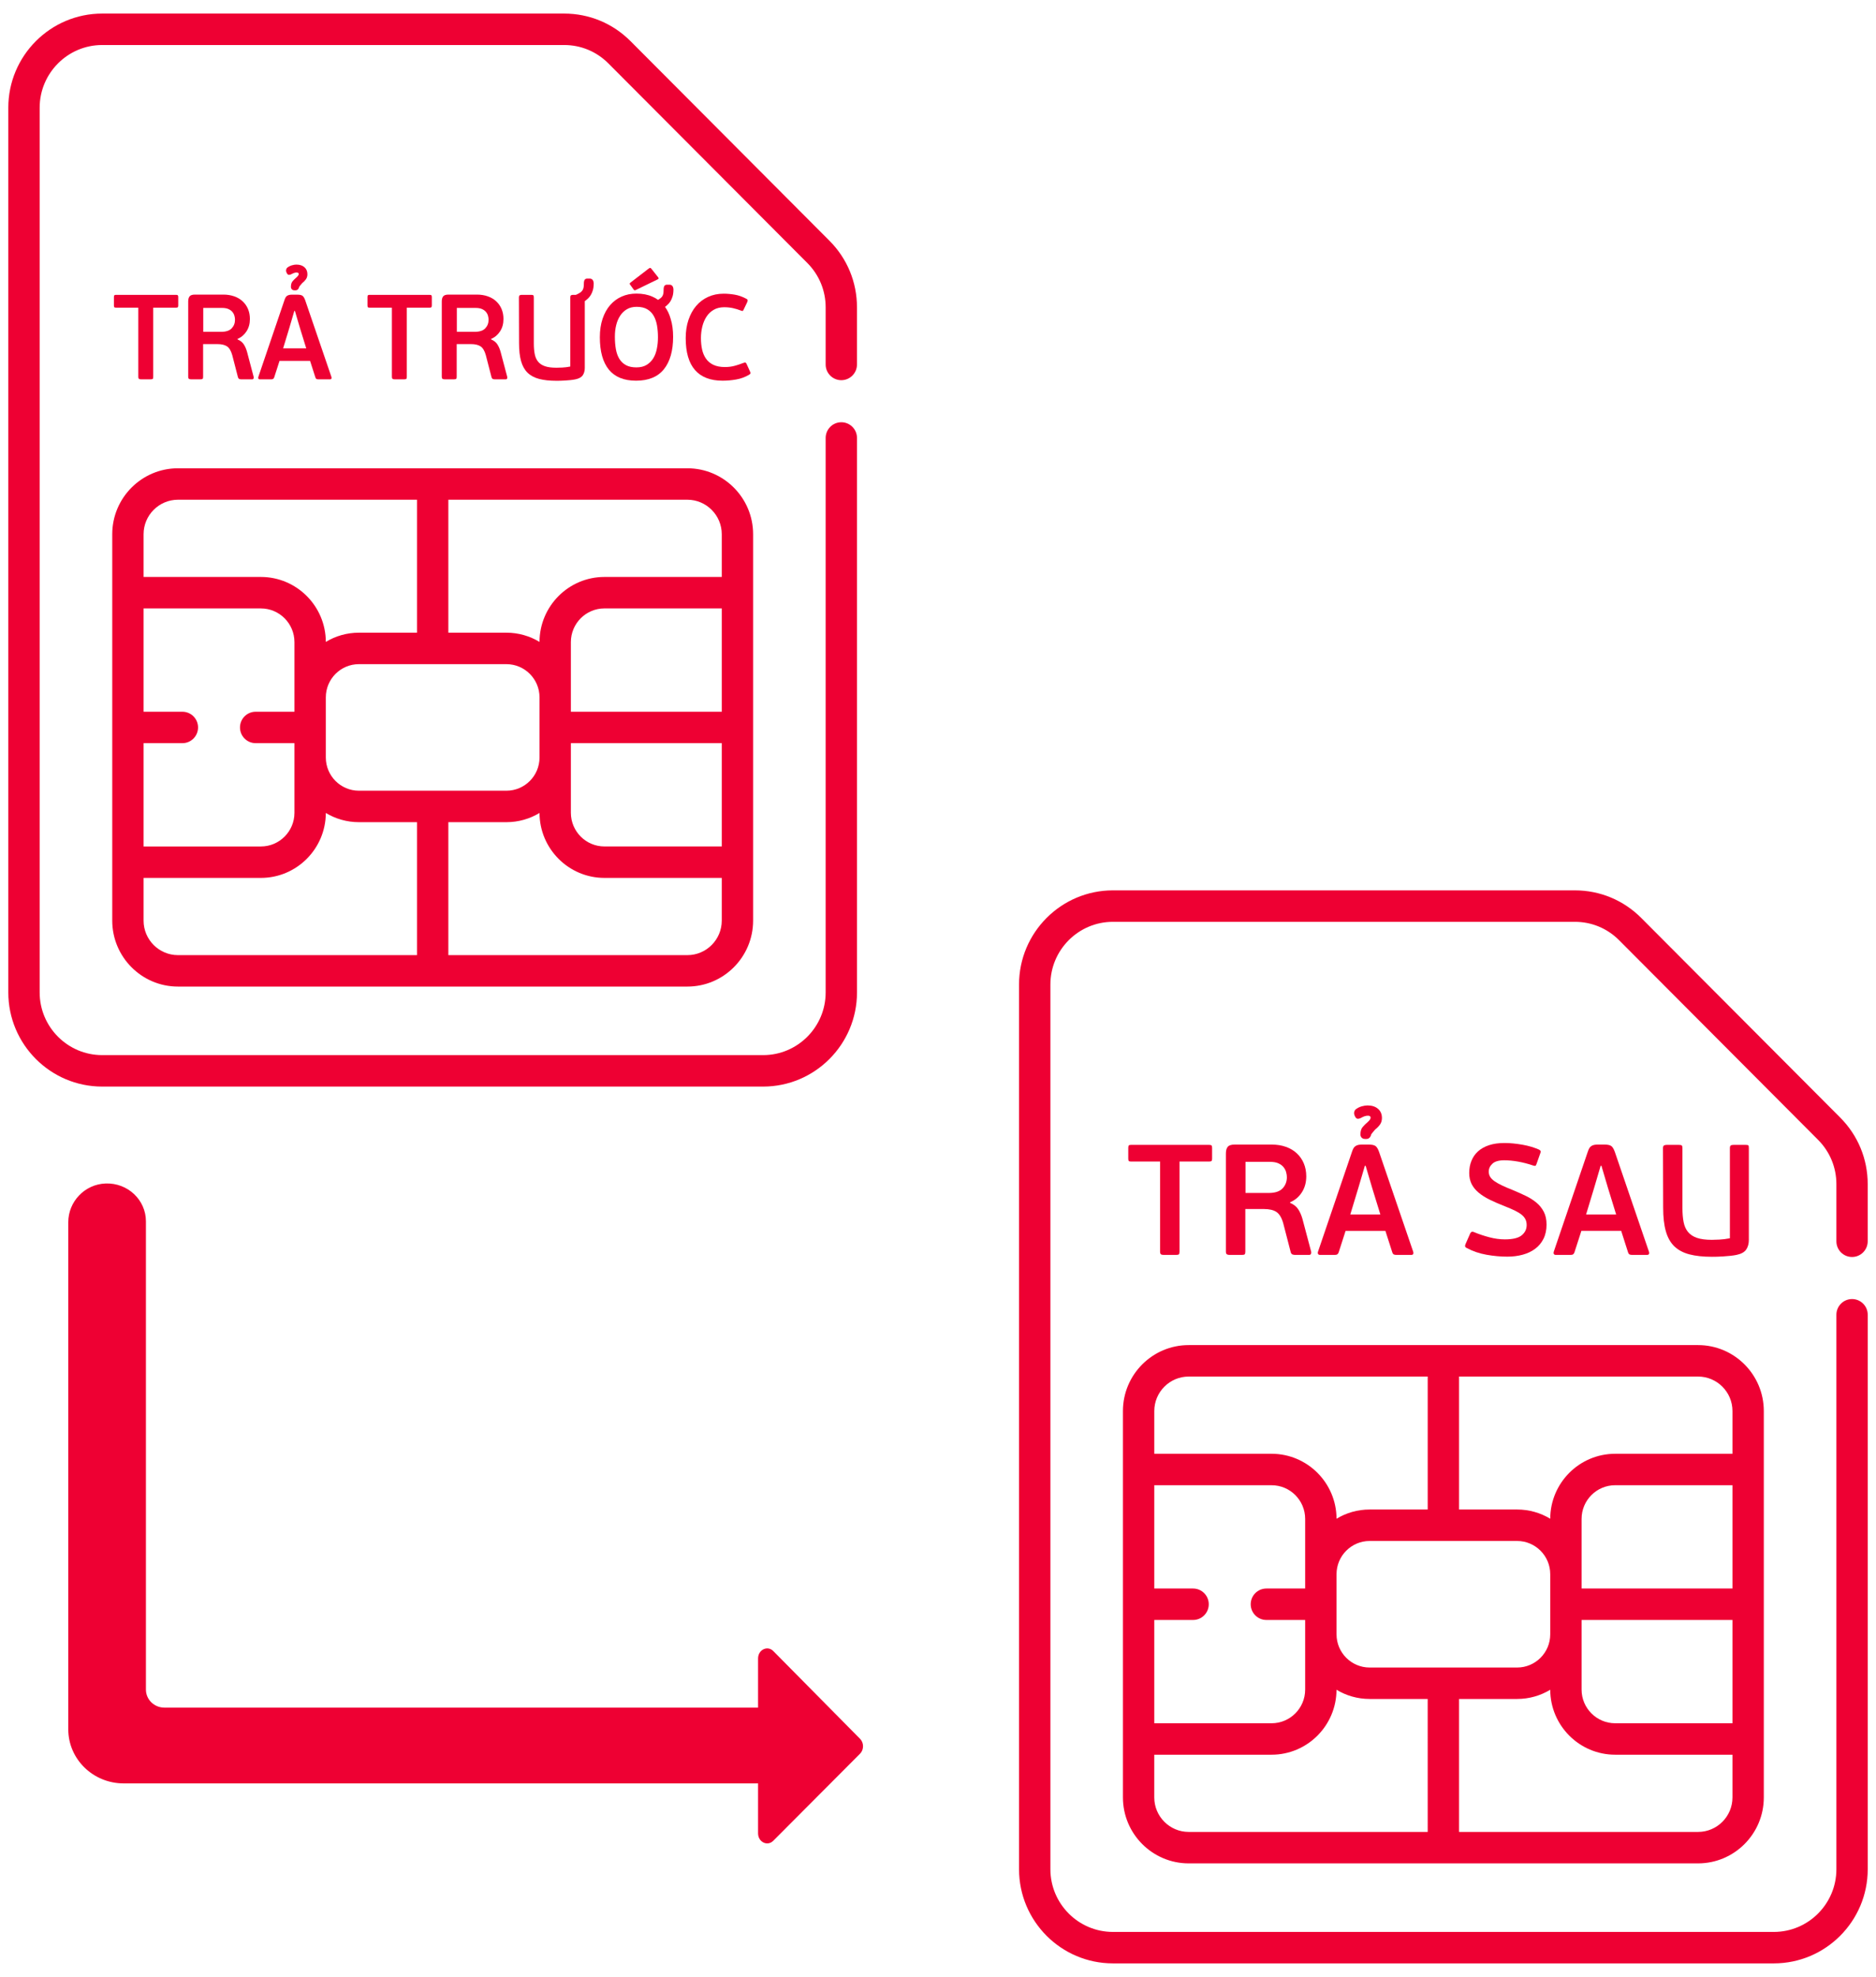 <svg width="112" height="118" viewBox="0 0 112 118" fill="none" xmlns="http://www.w3.org/2000/svg">
<g clip-path="url(#clip0)">
<path d="M70.965 80.286C68.801 80.286 67.041 82.051 67.041 84.221V107.286C67.041 109.456 68.801 111.221 70.965 111.221H101.378C103.542 111.221 105.302 109.456 105.302 107.286V84.221C105.302 82.051 103.542 80.286 101.378 80.286H70.965ZM68.913 84.222C68.913 83.088 69.834 82.164 70.966 82.164H85.236V90.1H81.768C81.045 90.1 80.37 90.301 79.793 90.65C79.787 88.511 78.05 86.773 75.917 86.773H68.913V84.222ZM90.576 91.978C91.665 91.978 92.551 92.867 92.551 93.959V97.55C92.551 98.642 91.665 99.531 90.576 99.531H81.768C80.679 99.531 79.793 98.642 79.793 97.55V93.959C79.793 92.867 80.679 91.978 81.768 91.978H90.576ZM68.913 96.693H71.229C71.747 96.693 72.165 96.272 72.165 95.755C72.165 95.237 71.745 94.816 71.229 94.816H68.913V88.651H75.917C77.022 88.651 77.92 89.553 77.92 90.66V94.816H75.605C75.087 94.816 74.669 95.237 74.669 95.755C74.669 96.272 75.088 96.693 75.605 96.693H77.92V100.849C77.92 101.958 77.021 102.858 75.917 102.858H68.913V96.693ZM85.236 109.344H70.965C69.834 109.344 68.912 108.421 68.912 107.286V104.735H75.916C78.049 104.735 79.786 102.997 79.791 100.858C80.369 101.207 81.045 101.408 81.767 101.408H85.235L85.236 109.344ZM103.431 107.286C103.431 108.42 102.51 109.344 101.378 109.344H87.108V101.408H90.576C91.298 101.408 91.974 101.207 92.551 100.858C92.557 102.997 94.293 104.735 96.427 104.735H103.431V107.286ZM103.431 102.858H96.427C95.321 102.858 94.423 101.956 94.423 100.849C94.423 98.336 94.423 98.289 94.423 96.693H103.431V102.858ZM103.431 94.815H94.423C94.423 93.205 94.423 93.165 94.423 90.659C94.423 89.55 95.323 88.65 96.427 88.65H103.431V94.815ZM103.431 84.222V86.773H96.427C94.293 86.773 92.557 88.511 92.551 90.65C91.974 90.301 91.297 90.1 90.576 90.1H87.108V82.164H101.378C102.509 82.164 103.431 83.087 103.431 84.222Z" fill="#EE0033"/>
<path d="M110.569 75.027C111.087 75.027 111.505 74.607 111.505 74.089V70.68C111.505 69.179 110.922 67.767 109.863 66.706L97.985 54.791C96.927 53.729 95.519 53.144 94.023 53.144H66.442C63.352 53.144 60.838 55.665 60.838 58.765V111.57C60.838 114.669 63.352 117.19 66.442 117.19H105.902C108.992 117.19 111.506 114.669 111.506 111.57V78.476C111.506 77.957 111.087 77.538 110.57 77.538C110.054 77.538 109.635 77.958 109.635 78.476V111.57C109.635 113.633 107.961 115.313 105.903 115.313H66.442C64.384 115.313 62.71 113.633 62.71 111.57V58.765C62.71 56.701 64.384 55.022 66.442 55.022H94.023C95.019 55.022 95.957 55.411 96.662 56.119L108.541 68.034C109.246 68.741 109.635 69.68 109.635 70.681V74.09C109.634 74.607 110.053 75.027 110.569 75.027Z" fill="#EE0033"/>
<path d="M72.332 69.293C72.31 69.317 72.265 69.33 72.196 69.33H70.419V74.707C70.419 74.795 70.405 74.849 70.377 74.871C70.349 74.893 70.291 74.904 70.203 74.904H69.474C69.399 74.904 69.344 74.891 69.31 74.866C69.276 74.842 69.258 74.787 69.258 74.707V69.33H67.519C67.45 69.33 67.406 69.317 67.388 69.293C67.369 69.268 67.359 69.223 67.359 69.161V68.514C67.359 68.445 67.369 68.399 67.388 68.373C67.406 68.349 67.45 68.336 67.519 68.336H72.195C72.264 68.336 72.308 68.349 72.331 68.373C72.353 68.398 72.364 68.445 72.364 68.514V69.161C72.365 69.223 72.354 69.268 72.332 69.293Z" fill="#EE0033"/>
<path d="M78.277 74.706C78.29 74.75 78.287 74.794 78.268 74.838C78.249 74.881 78.212 74.904 78.155 74.904H77.323C77.273 74.904 77.223 74.895 77.173 74.88C77.123 74.865 77.085 74.823 77.061 74.753L76.612 73.018C76.519 72.686 76.384 72.461 76.209 72.342C76.035 72.224 75.782 72.164 75.452 72.164H74.348V74.706C74.348 74.794 74.334 74.849 74.306 74.871C74.278 74.893 74.22 74.904 74.132 74.904H73.403C73.334 74.904 73.281 74.891 73.244 74.866C73.206 74.841 73.188 74.787 73.188 74.706V68.852C73.188 68.671 73.225 68.536 73.3 68.448C73.375 68.36 73.512 68.317 73.712 68.317H75.919C76.231 68.317 76.515 68.362 76.77 68.453C77.025 68.543 77.245 68.674 77.425 68.843C77.605 69.012 77.744 69.212 77.84 69.443C77.936 69.674 77.986 69.93 77.986 70.212C77.986 70.581 77.897 70.901 77.719 71.174C77.541 71.446 77.309 71.641 77.022 71.76V71.797C77.24 71.891 77.403 72.019 77.508 72.183C77.614 72.346 77.698 72.54 77.761 72.764L78.277 74.706ZM76.828 70.268C76.828 70.174 76.814 70.075 76.785 69.968C76.757 69.862 76.706 69.761 76.631 69.667C76.556 69.573 76.453 69.497 76.322 69.437C76.191 69.377 76.02 69.348 75.808 69.348H74.358V71.206H75.742C76.123 71.206 76.398 71.115 76.57 70.933C76.741 70.754 76.828 70.53 76.828 70.268Z" fill="#EE0033"/>
<path d="M82.71 73.468H80.334L79.923 74.744C79.904 74.8 79.877 74.842 79.844 74.866C79.809 74.891 79.754 74.904 79.68 74.904H78.819C78.75 74.904 78.707 74.884 78.688 74.843C78.669 74.802 78.669 74.757 78.688 74.707L80.709 68.768C80.74 68.674 80.771 68.599 80.802 68.542C80.834 68.486 80.873 68.442 80.919 68.411C80.966 68.379 81.02 68.356 81.083 68.34C81.145 68.325 81.22 68.317 81.308 68.317H81.71C81.903 68.317 82.04 68.346 82.122 68.406C82.203 68.466 82.274 68.586 82.337 68.768L84.368 74.707C84.386 74.757 84.388 74.802 84.372 74.843C84.357 74.884 84.315 74.904 84.246 74.904H83.385C83.316 74.904 83.262 74.896 83.221 74.88C83.18 74.865 83.148 74.823 83.123 74.754L82.71 73.468ZM80.614 72.492H82.41L81.924 70.916L81.531 69.584H81.484L81.1 70.888L80.614 72.492ZM81.643 65.981C81.905 65.981 82.114 66.048 82.269 66.183C82.425 66.318 82.504 66.5 82.504 66.731C82.504 66.888 82.463 67.02 82.382 67.131C82.301 67.24 82.207 67.336 82.101 67.417C82.063 67.461 82.016 67.516 81.96 67.582C81.904 67.647 81.87 67.695 81.857 67.727C81.844 67.796 81.814 67.855 81.764 67.906C81.713 67.956 81.655 67.981 81.586 67.981H81.492C81.411 67.981 81.346 67.956 81.295 67.906C81.245 67.855 81.22 67.791 81.22 67.708C81.22 67.52 81.264 67.375 81.352 67.272C81.438 67.168 81.535 67.073 81.642 66.985C81.754 66.885 81.815 66.804 81.825 66.741C81.834 66.678 81.815 66.636 81.768 66.614C81.722 66.592 81.657 66.587 81.576 66.6C81.496 66.613 81.414 66.641 81.333 66.684C81.239 66.741 81.155 66.772 81.08 66.778C81.005 66.784 80.943 66.735 80.892 66.628C80.849 66.54 80.833 66.461 80.846 66.388C80.859 66.317 80.889 66.259 80.939 66.215C81.045 66.134 81.162 66.074 81.291 66.036C81.419 66 81.537 65.981 81.643 65.981Z" fill="#EE0033"/>
<path d="M87.714 70.015C87.714 69.752 87.758 69.511 87.846 69.293C87.932 69.074 88.063 68.885 88.238 68.725C88.412 68.566 88.632 68.442 88.897 68.354C89.162 68.266 89.472 68.223 89.828 68.223C89.996 68.223 90.171 68.232 90.351 68.251C90.531 68.27 90.713 68.294 90.893 68.326C91.074 68.358 91.249 68.398 91.417 68.448C91.585 68.499 91.741 68.555 91.884 68.618C91.934 68.649 91.965 68.677 91.978 68.702C91.99 68.727 91.983 68.771 91.959 68.834L91.734 69.471C91.709 69.54 91.686 69.578 91.664 69.584C91.641 69.59 91.606 69.588 91.556 69.575C91.245 69.469 90.939 69.389 90.639 69.335C90.339 69.282 90.062 69.255 89.807 69.255C89.482 69.255 89.247 69.322 89.101 69.457C88.954 69.592 88.881 69.75 88.881 69.93C88.881 70.043 88.907 70.145 88.96 70.236C89.013 70.326 89.098 70.414 89.218 70.499C89.336 70.583 89.485 70.668 89.662 70.752C89.84 70.837 90.056 70.93 90.311 71.03C90.579 71.142 90.835 71.256 91.078 71.373C91.322 71.489 91.536 71.624 91.723 71.78C91.911 71.936 92.058 72.12 92.167 72.329C92.276 72.537 92.331 72.792 92.331 73.093C92.331 73.418 92.27 73.701 92.148 73.942C92.027 74.183 91.862 74.381 91.653 74.537C91.445 74.694 91.197 74.811 90.91 74.89C90.623 74.969 90.314 75.007 89.984 75.007C89.59 75.007 89.179 74.97 88.748 74.894C88.319 74.819 87.919 74.682 87.55 74.482C87.463 74.445 87.444 74.37 87.494 74.257L87.775 73.619C87.819 73.525 87.888 73.497 87.981 73.535C88.281 73.66 88.591 73.765 88.912 73.849C89.233 73.934 89.543 73.976 89.843 73.976C90.317 73.976 90.652 73.895 90.849 73.732C91.046 73.57 91.144 73.365 91.144 73.122C91.144 72.991 91.119 72.876 91.069 72.775C91.019 72.675 90.941 72.582 90.835 72.498C90.728 72.413 90.595 72.332 90.432 72.253C90.269 72.175 90.076 72.092 89.852 72.004C89.515 71.873 89.213 71.741 88.945 71.61C88.677 71.478 88.452 71.336 88.272 71.183C88.09 71.031 87.952 70.858 87.855 70.668C87.762 70.477 87.714 70.259 87.714 70.015Z" fill="#EE0033"/>
<path d="M96.787 73.467H94.411L93.999 74.744C93.981 74.8 93.954 74.841 93.92 74.866C93.886 74.891 93.831 74.904 93.756 74.904H92.895C92.826 74.904 92.783 74.884 92.764 74.843C92.745 74.802 92.745 74.757 92.764 74.706L94.785 68.768C94.817 68.674 94.847 68.599 94.879 68.542C94.91 68.486 94.949 68.442 94.996 68.411C95.043 68.379 95.096 68.355 95.16 68.34C95.222 68.325 95.297 68.317 95.384 68.317H95.786C95.979 68.317 96.116 68.346 96.197 68.406C96.278 68.466 96.349 68.586 96.412 68.768L98.443 74.706C98.461 74.757 98.463 74.802 98.447 74.843C98.432 74.884 98.39 74.904 98.321 74.904H97.46C97.391 74.904 97.337 74.895 97.296 74.88C97.255 74.865 97.223 74.823 97.198 74.753L96.787 73.467ZM94.691 72.492H96.487L96.001 70.915L95.608 69.584H95.561L95.177 70.887L94.691 72.492Z" fill="#EE0033"/>
<path d="M104.41 73.993C104.41 74.23 104.358 74.427 104.251 74.583C104.145 74.739 103.951 74.846 103.672 74.903C103.553 74.927 103.427 74.946 103.292 74.959C103.158 74.972 103.025 74.983 102.894 74.992C102.763 75.001 102.639 75.007 102.519 75.011C102.401 75.014 102.295 75.015 102.201 75.015C101.678 75.015 101.229 74.967 100.859 74.87C100.488 74.773 100.187 74.611 99.956 74.387C99.726 74.162 99.557 73.862 99.452 73.486C99.345 73.111 99.293 72.645 99.293 72.089L99.283 68.533C99.283 68.452 99.302 68.399 99.339 68.373C99.377 68.349 99.43 68.336 99.499 68.336H100.228C100.315 68.336 100.373 68.346 100.401 68.368C100.429 68.391 100.444 68.445 100.444 68.533V72.108C100.444 72.427 100.467 72.705 100.514 72.943C100.561 73.18 100.648 73.377 100.776 73.533C100.904 73.689 101.082 73.807 101.309 73.886C101.536 73.964 101.834 74.003 102.202 74.003C102.296 74.003 102.443 73.998 102.646 73.989C102.848 73.98 103.059 73.953 103.277 73.909V68.533C103.277 68.452 103.294 68.399 103.328 68.373C103.362 68.349 103.417 68.336 103.492 68.336H104.222C104.308 68.336 104.362 68.346 104.381 68.368C104.4 68.391 104.409 68.445 104.409 68.533V73.993H104.41Z" fill="#EE0033"/>
<path d="M10.625 27.951C8.461 27.951 6.701 29.716 6.701 31.887V54.951C6.701 57.121 8.461 58.887 10.625 58.887H41.038C43.202 58.887 44.962 57.121 44.962 54.951V31.887C44.962 29.716 43.202 27.951 41.038 27.951H10.625ZM8.572 31.887C8.572 30.752 9.492 29.828 10.625 29.828H24.895V37.764H21.427C20.704 37.764 20.029 37.965 19.452 38.314C19.446 36.175 17.709 34.437 15.576 34.437H8.572V31.887ZM30.235 39.642C31.324 39.642 32.21 40.531 32.21 41.623V45.215C32.21 46.307 31.324 47.196 30.235 47.196H21.427C20.338 47.196 19.452 46.307 19.452 45.215V41.623C19.452 40.531 20.338 39.642 21.427 39.642H30.235ZM8.572 44.358H10.888C11.406 44.358 11.824 43.938 11.824 43.42C11.824 42.901 11.404 42.482 10.888 42.482H8.572V36.316H15.576C16.681 36.316 17.579 37.218 17.579 38.326V42.482H15.264C14.746 42.482 14.328 42.902 14.328 43.42C14.328 43.939 14.747 44.358 15.264 44.358H17.579V48.515C17.579 49.623 16.68 50.524 15.576 50.524H8.572V44.358ZM24.895 57.01H10.625C9.494 57.01 8.572 56.087 8.572 54.951V52.401H15.576C17.709 52.401 19.446 50.663 19.452 48.524C20.029 48.873 20.706 49.074 21.427 49.074H24.895V57.01ZM43.09 54.951C43.09 56.086 42.169 57.01 41.037 57.01H26.767V49.074H30.235C30.957 49.074 31.633 48.873 32.21 48.524C32.216 50.663 33.952 52.401 36.086 52.401H43.09V54.951ZM43.09 50.523H36.086C34.98 50.523 34.082 49.621 34.082 48.513C34.082 46 34.082 45.953 34.082 44.357H43.09V50.523ZM43.09 42.481H34.082C34.082 40.871 34.082 40.831 34.082 38.325C34.082 37.216 34.982 36.315 36.086 36.315H43.09V42.481ZM43.09 31.887V34.437H36.086C33.952 34.437 32.216 36.175 32.21 38.314C31.633 37.965 30.956 37.764 30.235 37.764H26.767V29.828H41.037C42.169 29.829 43.09 30.752 43.09 31.887Z" fill="#EE0033"/>
<path d="M50.227 22.693C50.745 22.693 51.163 22.272 51.163 21.754V18.345C51.163 16.844 50.58 15.433 49.521 14.371L37.643 2.456C36.585 1.394 35.179 0.81 33.681 0.81H6.1C3.01 0.81 0.496 3.331 0.496 6.43V59.236C0.496 62.335 3.01 64.856 6.1 64.856H45.56C48.65 64.856 51.164 62.335 51.164 59.236V26.142C51.164 25.623 50.745 25.203 50.229 25.203C49.711 25.203 49.293 25.624 49.293 26.142V59.236C49.293 61.299 47.619 62.978 45.562 62.978H6.1C4.043 62.978 2.368 61.299 2.368 59.236V6.43C2.368 4.367 4.043 2.687 6.1 2.687H33.681C34.678 2.687 35.615 3.076 36.32 3.784L48.2 15.699C48.904 16.406 49.293 17.346 49.293 18.346V21.756C49.292 22.272 49.711 22.693 50.227 22.693Z" fill="#EE0033"/>
<path d="M10.617 18.336C10.6 18.355 10.565 18.365 10.512 18.365H9.148V22.492C9.148 22.559 9.138 22.601 9.116 22.617C9.094 22.634 9.05 22.642 8.983 22.642H8.422C8.365 22.642 8.323 22.633 8.297 22.613C8.27 22.594 8.257 22.553 8.257 22.491V18.364H6.923C6.87 18.364 6.836 18.355 6.822 18.334C6.808 18.316 6.801 18.282 6.801 18.233V17.737C6.801 17.684 6.808 17.648 6.822 17.629C6.836 17.61 6.87 17.599 6.923 17.599H10.514C10.566 17.599 10.601 17.609 10.618 17.629C10.634 17.648 10.642 17.684 10.642 17.737V18.233C10.642 18.283 10.633 18.317 10.617 18.336Z" fill="#EE0033"/>
<path d="M15.143 22.492C15.153 22.526 15.15 22.559 15.136 22.593C15.122 22.627 15.093 22.643 15.05 22.643H14.411C14.372 22.643 14.334 22.637 14.296 22.626C14.257 22.614 14.229 22.581 14.209 22.528L13.865 21.195C13.793 20.941 13.69 20.768 13.556 20.676C13.421 20.585 13.228 20.539 12.974 20.539H12.126V22.491C12.126 22.558 12.116 22.6 12.093 22.616C12.072 22.633 12.028 22.641 11.961 22.641H11.401C11.349 22.641 11.308 22.632 11.28 22.612C11.25 22.593 11.236 22.552 11.236 22.49V17.995C11.236 17.855 11.266 17.753 11.323 17.685C11.38 17.618 11.486 17.584 11.639 17.584H13.333C13.572 17.584 13.79 17.619 13.987 17.689C14.183 17.758 14.351 17.858 14.489 17.988C14.628 18.117 14.734 18.271 14.809 18.45C14.882 18.627 14.92 18.824 14.92 19.04C14.92 19.323 14.852 19.57 14.715 19.779C14.578 19.988 14.4 20.139 14.18 20.229V20.258C14.347 20.33 14.471 20.428 14.553 20.553C14.634 20.677 14.7 20.827 14.748 20.999L15.143 22.492ZM14.03 19.085C14.03 19.013 14.019 18.936 13.997 18.855C13.976 18.774 13.936 18.696 13.879 18.625C13.822 18.553 13.742 18.494 13.642 18.449C13.542 18.403 13.411 18.38 13.248 18.38H12.134V19.806H13.197C13.489 19.806 13.701 19.737 13.833 19.597C13.964 19.457 14.03 19.287 14.03 19.085Z" fill="#EE0033"/>
<path d="M18.512 21.541H16.688L16.372 22.52C16.358 22.564 16.337 22.594 16.311 22.614C16.284 22.633 16.243 22.643 16.186 22.643H15.525C15.473 22.643 15.439 22.628 15.425 22.596C15.411 22.565 15.411 22.531 15.425 22.492L16.976 17.933C16.999 17.861 17.024 17.804 17.047 17.76C17.071 17.717 17.101 17.684 17.137 17.659C17.174 17.636 17.215 17.617 17.263 17.605C17.311 17.594 17.368 17.588 17.435 17.588H17.744C17.893 17.588 17.998 17.61 18.06 17.656C18.122 17.702 18.177 17.794 18.225 17.933L19.784 22.492C19.798 22.531 19.799 22.565 19.787 22.596C19.775 22.628 19.743 22.643 19.69 22.643H19.03C18.977 22.643 18.935 22.637 18.904 22.626C18.873 22.614 18.848 22.581 18.829 22.528L18.512 21.541ZM16.903 20.793H18.283L17.909 19.583L17.607 18.56H17.571L17.277 19.562L16.903 20.793ZM17.692 15.793C17.894 15.793 18.054 15.845 18.174 15.948C18.293 16.052 18.353 16.193 18.353 16.37C18.353 16.49 18.321 16.592 18.259 16.677C18.197 16.761 18.125 16.834 18.044 16.896C18.015 16.93 17.979 16.971 17.936 17.022C17.893 17.072 17.867 17.11 17.858 17.133C17.848 17.186 17.824 17.232 17.786 17.271C17.747 17.309 17.702 17.328 17.649 17.328H17.578C17.516 17.328 17.465 17.309 17.427 17.271C17.388 17.232 17.369 17.181 17.369 17.119C17.369 16.975 17.403 16.863 17.47 16.785C17.537 16.706 17.612 16.632 17.692 16.565C17.779 16.489 17.825 16.425 17.833 16.378C17.84 16.33 17.826 16.298 17.79 16.281C17.753 16.264 17.704 16.261 17.642 16.27C17.58 16.279 17.518 16.302 17.456 16.335C17.385 16.378 17.319 16.402 17.262 16.406C17.204 16.411 17.156 16.372 17.118 16.291C17.084 16.224 17.072 16.163 17.081 16.108C17.091 16.053 17.115 16.008 17.153 15.975C17.233 15.913 17.324 15.867 17.422 15.838C17.522 15.807 17.612 15.793 17.692 15.793Z" fill="#EE0033"/>
<path d="M25.755 18.336C25.739 18.355 25.704 18.365 25.651 18.365H24.287V22.492C24.287 22.559 24.276 22.601 24.254 22.617C24.233 22.634 24.189 22.642 24.122 22.642H23.562C23.505 22.642 23.463 22.633 23.437 22.613C23.41 22.594 23.397 22.553 23.397 22.491V18.364H22.061C22.009 18.364 21.975 18.355 21.96 18.334C21.947 18.316 21.939 18.282 21.939 18.233V17.737C21.939 17.684 21.947 17.648 21.96 17.629C21.975 17.61 22.009 17.599 22.061 17.599H25.652C25.705 17.599 25.74 17.609 25.756 17.629C25.773 17.648 25.781 17.684 25.781 17.737V18.233C25.781 18.283 25.772 18.317 25.755 18.336Z" fill="#EE0033"/>
<path d="M30.282 22.492C30.291 22.526 30.289 22.559 30.275 22.593C30.261 22.627 30.232 22.643 30.188 22.643H29.549C29.511 22.643 29.473 22.637 29.434 22.626C29.396 22.614 29.368 22.581 29.348 22.528L29.003 21.195C28.932 20.941 28.829 20.768 28.694 20.676C28.56 20.585 28.367 20.539 28.113 20.539H27.265V22.491C27.265 22.558 27.254 22.6 27.232 22.616C27.211 22.633 27.166 22.641 27.1 22.641H26.54C26.487 22.641 26.446 22.632 26.418 22.612C26.389 22.593 26.375 22.552 26.375 22.49V17.995C26.375 17.855 26.404 17.753 26.462 17.685C26.519 17.618 26.624 17.584 26.778 17.584H28.472C28.711 17.584 28.929 17.619 29.125 17.689C29.322 17.758 29.489 17.858 29.628 17.988C29.767 18.117 29.872 18.271 29.947 18.45C30.021 18.627 30.058 18.824 30.058 19.04C30.058 19.323 29.991 19.57 29.854 19.779C29.717 19.988 29.539 20.139 29.319 20.229V20.258C29.486 20.33 29.61 20.428 29.692 20.553C29.773 20.677 29.838 20.827 29.886 20.999L30.282 22.492ZM29.169 19.085C29.169 19.013 29.158 18.936 29.136 18.855C29.115 18.774 29.075 18.696 29.018 18.625C28.96 18.553 28.881 18.494 28.781 18.449C28.68 18.403 28.549 18.38 28.387 18.38H27.273V19.806H28.336C28.628 19.806 28.84 19.737 28.972 19.597C29.103 19.457 29.169 19.287 29.169 19.085Z" fill="#EE0033"/>
<path d="M34.914 21.945C34.914 22.127 34.873 22.278 34.793 22.398C34.711 22.518 34.563 22.6 34.348 22.643C34.257 22.662 34.159 22.677 34.057 22.687C33.954 22.696 33.852 22.704 33.752 22.712C33.651 22.719 33.555 22.723 33.465 22.726C33.374 22.728 33.293 22.729 33.22 22.729C32.819 22.729 32.474 22.692 32.19 22.618C31.905 22.544 31.674 22.419 31.497 22.247C31.32 22.074 31.19 21.844 31.109 21.555C31.027 21.267 30.988 20.909 30.988 20.481L30.98 17.751C30.98 17.689 30.994 17.648 31.024 17.629C31.053 17.61 31.093 17.599 31.146 17.599H31.705C31.772 17.599 31.816 17.608 31.837 17.624C31.859 17.641 31.87 17.683 31.87 17.75V20.494C31.87 20.74 31.888 20.953 31.924 21.136C31.96 21.318 32.027 21.469 32.126 21.589C32.224 21.709 32.36 21.799 32.535 21.859C32.71 21.919 32.938 21.949 33.221 21.949C33.293 21.949 33.406 21.946 33.562 21.939C33.718 21.932 33.88 21.912 34.047 21.878V17.751C34.047 17.689 34.06 17.648 34.087 17.629C34.112 17.61 34.155 17.599 34.212 17.599H34.384C34.48 17.556 34.557 17.516 34.617 17.477C34.677 17.439 34.725 17.396 34.761 17.348C34.797 17.3 34.822 17.244 34.836 17.179C34.85 17.114 34.857 17.034 34.857 16.938C34.857 16.828 34.873 16.747 34.907 16.698C34.941 16.647 35.001 16.625 35.087 16.63H35.215C35.282 16.63 35.336 16.654 35.377 16.701C35.418 16.749 35.44 16.819 35.445 16.91C35.445 17.069 35.428 17.205 35.395 17.321C35.361 17.436 35.316 17.537 35.262 17.624C35.207 17.711 35.144 17.785 35.071 17.847C35.019 17.895 34.966 17.939 34.913 17.977V21.945H34.914Z" fill="#EE0033"/>
<path d="M40.186 20.101C40.186 20.936 40.003 21.582 39.636 22.039C39.27 22.494 38.716 22.723 37.974 22.723C37.252 22.723 36.711 22.504 36.351 22.064C35.992 21.625 35.812 20.98 35.812 20.13C35.812 19.717 35.866 19.351 35.974 19.029C36.082 18.707 36.233 18.434 36.426 18.211C36.62 17.988 36.85 17.818 37.116 17.701C37.381 17.583 37.674 17.524 37.995 17.524C38.354 17.524 38.67 17.584 38.943 17.704C39.067 17.757 39.182 17.821 39.288 17.899C39.322 17.88 39.35 17.86 39.374 17.841C39.436 17.803 39.485 17.76 39.522 17.712C39.558 17.664 39.583 17.608 39.597 17.543C39.611 17.479 39.618 17.398 39.618 17.302C39.618 17.192 39.634 17.111 39.668 17.062C39.702 17.011 39.762 16.989 39.847 16.994H39.976C40.043 16.994 40.097 17.018 40.138 17.065C40.179 17.113 40.201 17.183 40.206 17.274C40.206 17.433 40.189 17.569 40.155 17.685C40.121 17.8 40.077 17.901 40.023 17.988C39.968 18.075 39.905 18.149 39.832 18.211C39.789 18.25 39.745 18.285 39.703 18.319C39.852 18.521 39.964 18.759 40.04 19.032C40.138 19.345 40.186 19.702 40.186 20.101ZM39.281 20.129C39.281 19.89 39.263 19.659 39.227 19.441C39.19 19.223 39.126 19.029 39.032 18.861C38.939 18.693 38.81 18.559 38.645 18.462C38.48 18.363 38.268 18.314 38.009 18.314C37.789 18.314 37.597 18.36 37.434 18.454C37.271 18.548 37.136 18.676 37.028 18.84C36.92 19.003 36.839 19.192 36.788 19.404C36.735 19.618 36.709 19.847 36.709 20.093C36.709 20.371 36.729 20.623 36.77 20.849C36.811 21.074 36.882 21.268 36.982 21.429C37.083 21.59 37.215 21.713 37.38 21.8C37.545 21.887 37.75 21.929 37.994 21.929C38.239 21.929 38.442 21.879 38.607 21.778C38.772 21.677 38.906 21.544 39.005 21.379C39.106 21.213 39.176 21.022 39.217 20.805C39.261 20.591 39.281 20.365 39.281 20.129ZM37.629 17.003C37.604 16.974 37.592 16.951 37.592 16.935C37.592 16.918 37.611 16.892 37.65 16.86L38.727 16.032C38.761 16.008 38.789 15.994 38.813 15.992C38.837 15.989 38.864 16.007 38.892 16.046L39.286 16.543C39.334 16.6 39.33 16.644 39.272 16.672L37.966 17.306C37.936 17.32 37.913 17.327 37.894 17.327C37.876 17.327 37.853 17.313 37.83 17.284L37.629 17.003Z" fill="#EE0033"/>
<path d="M43.272 21.908C43.488 21.908 43.687 21.884 43.868 21.833C44.05 21.782 44.221 21.726 44.377 21.664C44.444 21.635 44.491 21.63 44.518 21.65C44.544 21.669 44.565 21.698 44.579 21.737L44.765 22.148C44.799 22.215 44.811 22.262 44.801 22.289C44.792 22.316 44.767 22.34 44.73 22.364C44.485 22.508 44.225 22.605 43.947 22.652C43.669 22.7 43.401 22.723 43.142 22.723C42.414 22.723 41.865 22.512 41.494 22.089C41.123 21.666 40.938 21.03 40.938 20.181C40.938 19.783 40.992 19.42 41.103 19.093C41.213 18.767 41.366 18.488 41.563 18.258C41.759 18.028 41.996 17.848 42.273 17.722C42.551 17.595 42.86 17.53 43.2 17.53C43.415 17.53 43.636 17.549 43.863 17.588C44.091 17.626 44.322 17.707 44.557 17.833C44.595 17.852 44.62 17.875 44.632 17.901C44.643 17.928 44.635 17.974 44.607 18.042L44.406 18.46C44.387 18.508 44.367 18.539 44.348 18.554C44.329 18.568 44.293 18.564 44.24 18.54C44.082 18.478 43.921 18.428 43.756 18.392C43.591 18.356 43.417 18.338 43.235 18.338C42.996 18.338 42.789 18.389 42.613 18.49C42.438 18.591 42.294 18.726 42.182 18.897C42.07 19.067 41.985 19.265 41.93 19.488C41.875 19.711 41.847 19.942 41.847 20.183C41.847 20.423 41.87 20.648 41.915 20.856C41.961 21.065 42.037 21.247 42.145 21.403C42.252 21.559 42.399 21.683 42.583 21.774C42.771 21.862 42.999 21.908 43.272 21.908Z" fill="#EE0033"/>
<path d="M48.255 106.448H7.387C5.558 106.448 4.076 105.002 4.076 103.217V72.954C4.076 71.727 5.053 70.683 6.309 70.64C7.628 70.594 8.712 71.623 8.712 72.9V100.848C8.712 101.443 9.206 101.925 9.816 101.925H48.31C49.618 101.925 50.673 102.982 50.627 104.269C50.582 105.495 49.511 106.448 48.255 106.448Z" fill="#EE0033"/>
<path d="M45.258 98.991V109.428C45.258 109.949 45.817 110.221 46.166 109.872L51.347 104.674C51.583 104.437 51.583 104.027 51.349 103.789L46.168 98.549C45.82 98.197 45.258 98.469 45.258 98.991Z" fill="#EE0033"/>
</g>
<defs>
<clipPath id="clip0">
<rect width="111.01" height="116.381" fill="white" transform="translate(0.496 0.81)"/>
</clipPath>
</defs>
</svg>
